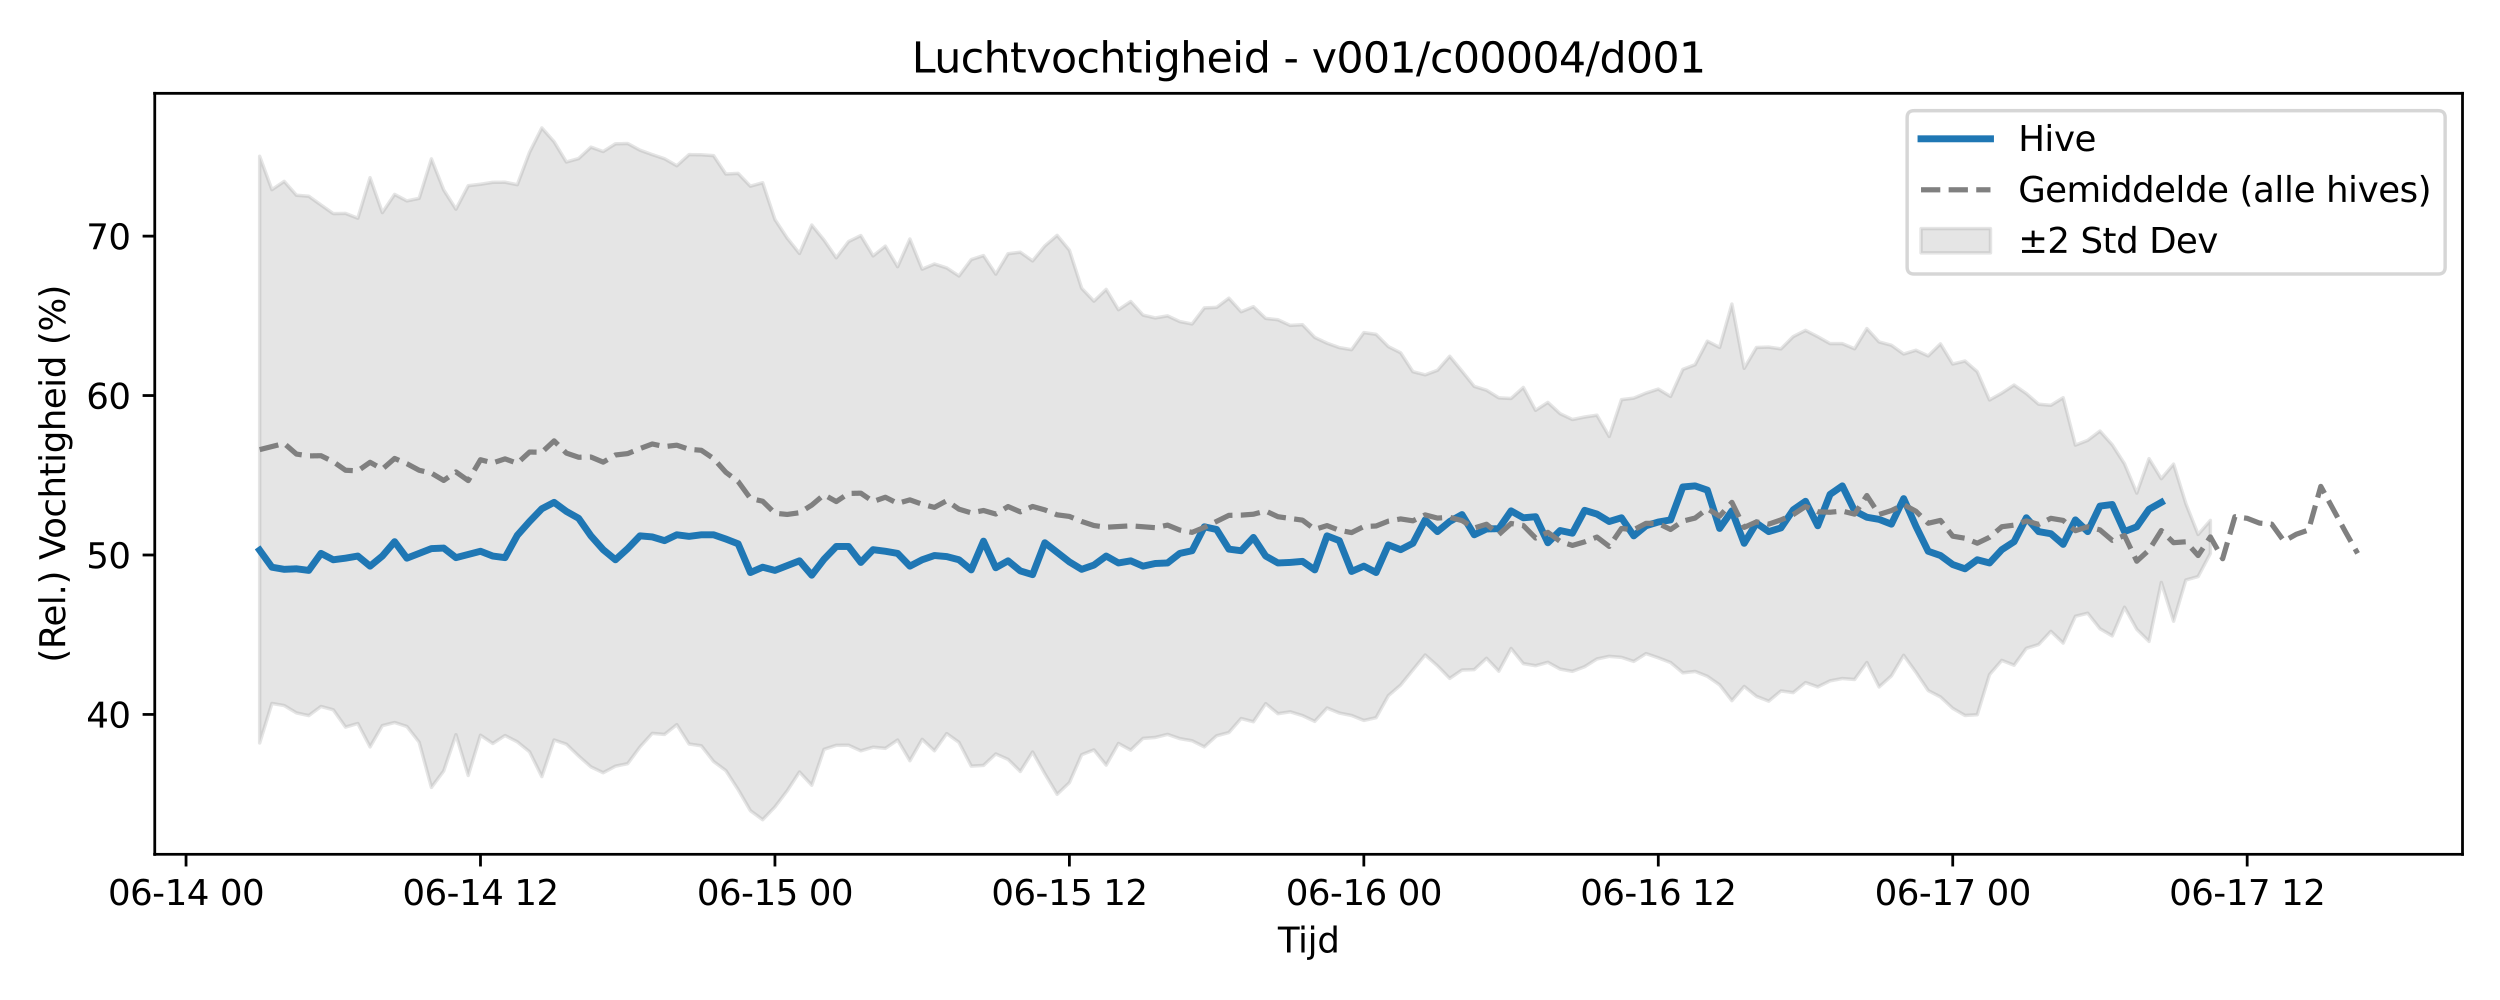 <?xml version="1.0" encoding="utf-8" standalone="no"?>
<!DOCTYPE svg PUBLIC "-//W3C//DTD SVG 1.1//EN"
  "http://www.w3.org/Graphics/SVG/1.1/DTD/svg11.dtd">
<svg xmlns:xlink="http://www.w3.org/1999/xlink" width="720pt" height="288pt" viewBox="0 0 720 288" xmlns="http://www.w3.org/2000/svg" version="1.1">
 <defs>
  <style type="text/css">*{stroke-linejoin: round; stroke-linecap: butt}</style>
 </defs>
 <g id="figure_1">
  <g id="patch_1">
   <path d="M 0 288 
L 720 288 
L 720 0 
L 0 0 
z
" style="fill: #ffffff"/>
  </g>
  <g id="axes_1">
   <g id="patch_2">
    <path d="M 44.57 246.04 
L 709.2 246.04 
L 709.2 26.88 
L 44.57 26.88 
z
" style="fill: #ffffff"/>
   </g>
   <g id="FillBetweenPolyCollection_1">
    <defs>
     <path id="m42a4f29f2e" d="M 74.78 -242.995 
L 74.78 -74.022 
L 78.314 -85.401 
L 81.847 -84.804 
L 85.381 -82.679 
L 88.914 -81.908 
L 92.447 -84.537 
L 95.981 -83.572 
L 99.514 -78.594 
L 103.048 -79.629 
L 106.581 -72.889 
L 110.114 -79.019 
L 113.648 -79.915 
L 117.181 -78.776 
L 120.714 -74.253 
L 124.248 -61.227 
L 127.781 -65.952 
L 131.315 -76.409 
L 134.848 -64.667 
L 138.381 -76.257 
L 141.915 -73.87 
L 145.448 -76.169 
L 148.982 -74.351 
L 152.515 -71.47 
L 156.048 -64.328 
L 159.582 -74.878 
L 163.115 -73.671 
L 166.649 -70.268 
L 170.182 -67.14 
L 173.715 -65.45 
L 177.249 -67.337 
L 180.782 -68.065 
L 184.315 -72.865 
L 187.849 -76.789 
L 191.382 -76.482 
L 194.916 -79.301 
L 198.449 -73.728 
L 201.982 -73.207 
L 205.516 -68.687 
L 209.049 -66.065 
L 212.583 -60.595 
L 216.116 -54.525 
L 219.649 -51.922 
L 223.183 -55.603 
L 226.716 -60.257 
L 230.249 -65.669 
L 233.783 -61.858 
L 237.316 -72.183 
L 240.85 -73.344 
L 244.383 -73.368 
L 247.916 -71.764 
L 251.45 -72.809 
L 254.983 -72.472 
L 258.517 -74.876 
L 262.05 -68.906 
L 265.583 -75.077 
L 269.117 -71.773 
L 272.65 -76.731 
L 276.183 -74.2 
L 279.717 -67.36 
L 283.25 -67.556 
L 286.784 -70.865 
L 290.317 -69.296 
L 293.85 -65.805 
L 297.384 -71.421 
L 300.917 -65.129 
L 304.451 -59.238 
L 307.984 -62.59 
L 311.517 -70.646 
L 315.051 -72.034 
L 318.584 -67.643 
L 322.118 -73.881 
L 325.651 -71.953 
L 329.184 -75.339 
L 332.718 -75.614 
L 336.251 -76.501 
L 339.784 -75.276 
L 343.318 -74.658 
L 346.851 -72.899 
L 350.385 -76.091 
L 353.918 -77.029 
L 357.451 -81.069 
L 360.985 -80.133 
L 364.518 -85.352 
L 368.052 -82.454 
L 371.585 -82.993 
L 375.118 -81.908 
L 378.652 -80.244 
L 382.185 -84.087 
L 385.718 -82.648 
L 389.252 -81.939 
L 392.785 -80.511 
L 396.319 -81.315 
L 399.852 -87.656 
L 403.385 -90.703 
L 406.919 -95.056 
L 410.452 -99.367 
L 413.986 -96.228 
L 417.519 -92.619 
L 421.052 -95.029 
L 424.586 -95.152 
L 428.119 -98.419 
L 431.652 -94.688 
L 435.186 -101.241 
L 438.719 -96.877 
L 442.253 -96.274 
L 445.786 -97.249 
L 449.319 -95.295 
L 452.853 -94.654 
L 456.386 -95.991 
L 459.92 -98.22 
L 463.453 -98.966 
L 466.986 -98.683 
L 470.52 -97.513 
L 474.053 -99.768 
L 477.587 -98.548 
L 481.12 -97.194 
L 484.653 -94.222 
L 488.187 -94.627 
L 491.72 -93.215 
L 495.253 -90.753 
L 498.787 -86.201 
L 502.32 -90.302 
L 505.854 -87.449 
L 509.387 -86.066 
L 512.92 -89.006 
L 516.454 -88.524 
L 519.987 -91.419 
L 523.521 -90.174 
L 527.054 -91.91 
L 530.587 -92.585 
L 534.121 -92.305 
L 537.654 -97.19 
L 541.187 -90.158 
L 544.721 -93.335 
L 548.254 -99.274 
L 551.788 -94.384 
L 555.321 -89.111 
L 558.854 -87.28 
L 562.388 -84.002 
L 565.921 -81.942 
L 569.455 -82.16 
L 572.988 -93.723 
L 576.521 -97.808 
L 580.055 -96.416 
L 583.588 -101.282 
L 587.121 -102.365 
L 590.655 -106.172 
L 594.188 -102.787 
L 597.722 -110.515 
L 601.255 -111.387 
L 604.788 -106.922 
L 608.322 -104.859 
L 611.855 -113.122 
L 615.389 -106.754 
L 618.922 -103.276 
L 622.455 -120.274 
L 625.989 -109.079 
L 629.522 -120.955 
L 633.056 -121.95 
L 636.589 -128.606 
L 636.589 -138.13 
L 636.589 -138.13 
L 633.056 -134.072 
L 629.522 -142.975 
L 625.989 -154.341 
L 622.455 -150.136 
L 618.922 -155.909 
L 615.389 -145.992 
L 611.855 -154.423 
L 608.322 -159.913 
L 604.788 -163.859 
L 601.255 -161.188 
L 597.722 -159.807 
L 594.188 -173.461 
L 590.655 -171.279 
L 587.121 -171.587 
L 583.588 -174.66 
L 580.055 -177.106 
L 576.521 -174.789 
L 572.988 -172.809 
L 569.455 -180.953 
L 565.921 -184.029 
L 562.388 -183.168 
L 558.854 -188.968 
L 555.321 -185.497 
L 551.788 -187.134 
L 548.254 -186.049 
L 544.721 -188.576 
L 541.187 -189.523 
L 537.654 -193.381 
L 534.121 -187.551 
L 530.587 -189.042 
L 527.054 -189.039 
L 523.521 -191.037 
L 519.987 -192.854 
L 516.454 -191.07 
L 512.92 -187.527 
L 509.387 -188.039 
L 505.854 -187.924 
L 502.32 -181.923 
L 498.787 -200.434 
L 495.253 -187.944 
L 491.72 -189.745 
L 488.187 -182.976 
L 484.653 -181.611 
L 481.12 -173.828 
L 477.587 -175.95 
L 474.053 -174.797 
L 470.52 -173.334 
L 466.986 -172.907 
L 463.453 -162.303 
L 459.92 -168.429 
L 456.386 -167.903 
L 452.853 -167.184 
L 449.319 -168.861 
L 445.786 -172.111 
L 442.253 -169.828 
L 438.719 -176.419 
L 435.186 -173.235 
L 431.652 -173.426 
L 428.119 -175.62 
L 424.586 -176.722 
L 421.052 -181.11 
L 417.519 -185.4 
L 413.986 -181.354 
L 410.452 -180.051 
L 406.919 -180.952 
L 403.385 -186.398 
L 399.852 -188.177 
L 396.319 -191.719 
L 392.785 -192.216 
L 389.252 -187.29 
L 385.718 -187.893 
L 382.185 -189.165 
L 378.652 -190.822 
L 375.118 -194.493 
L 371.585 -194.283 
L 368.052 -195.915 
L 364.518 -196.297 
L 360.985 -199.679 
L 357.451 -198.218 
L 353.918 -202.127 
L 350.385 -199.479 
L 346.851 -199.325 
L 343.318 -194.702 
L 339.784 -195.396 
L 336.251 -197.035 
L 332.718 -196.435 
L 329.184 -197.257 
L 325.651 -201.168 
L 322.118 -198.803 
L 318.584 -204.67 
L 315.051 -201.262 
L 311.517 -204.99 
L 307.984 -215.953 
L 304.451 -220.224 
L 300.917 -217.176 
L 297.384 -212.852 
L 293.85 -215.363 
L 290.317 -214.933 
L 286.784 -209.056 
L 283.25 -214.399 
L 279.717 -213.239 
L 276.183 -208.52 
L 272.65 -210.843 
L 269.117 -211.975 
L 265.583 -210.486 
L 262.05 -219.171 
L 258.517 -211.19 
L 254.983 -217.114 
L 251.45 -214.306 
L 247.916 -220.162 
L 244.383 -218.427 
L 240.85 -213.75 
L 237.316 -218.868 
L 233.783 -223.195 
L 230.249 -214.996 
L 226.716 -219.423 
L 223.183 -224.778 
L 219.649 -235.368 
L 216.116 -234.383 
L 212.583 -238.066 
L 209.049 -237.887 
L 205.516 -243.18 
L 201.982 -243.427 
L 198.449 -243.475 
L 194.916 -240.264 
L 191.382 -242.295 
L 187.849 -243.475 
L 184.315 -244.753 
L 180.782 -246.667 
L 177.249 -246.586 
L 173.715 -244.362 
L 170.182 -245.624 
L 166.649 -242.344 
L 163.115 -241.345 
L 159.582 -247.18 
L 156.048 -251.158 
L 152.515 -244.159 
L 148.982 -234.805 
L 145.448 -235.524 
L 141.915 -235.494 
L 138.381 -234.933 
L 134.848 -234.518 
L 131.315 -227.762 
L 127.781 -233.31 
L 124.248 -242.244 
L 120.714 -230.88 
L 117.181 -230.14 
L 113.648 -232.018 
L 110.114 -226.77 
L 106.581 -236.832 
L 103.048 -225.155 
L 99.514 -226.539 
L 95.981 -226.481 
L 92.447 -228.97 
L 88.914 -231.491 
L 85.381 -231.769 
L 81.847 -235.766 
L 78.314 -233.376 
L 74.78 -242.995 
z
" style="stroke: #808080; stroke-opacity: 0.2"/>
    </defs>
    <g clip-path="url(#p2ba22b770c)">
     <use xlink:href="#m42a4f29f2e" x="0" y="288" style="fill: #808080; fill-opacity: 0.2; stroke: #808080; stroke-opacity: 0.2"/>
    </g>
   </g>
   <g id="matplotlib.axis_1">
    <g id="xtick_1">
     <g id="line2d_1">
      <defs>
       <path id="m62b8df3b91" d="M 0 0 
L 0 3.5 
" style="stroke: #000000; stroke-width: 0.8"/>
      </defs>
      <g>
       <use xlink:href="#m62b8df3b91" x="53.58" y="246.04" style="stroke: #000000; stroke-width: 0.8"/>
      </g>
     </g>
     <g id="text_1">
      <!-- 06-14 00 -->
      <g transform="translate(31.1 260.638) scale(0.1 -0.1)">
       <defs>
        <path id="DejaVuSans-30" d="M 2034 4250 
Q 1547 4250 1301 3770 
Q 1056 3291 1056 2328 
Q 1056 1369 1301 889 
Q 1547 409 2034 409 
Q 2525 409 2770 889 
Q 3016 1369 3016 2328 
Q 3016 3291 2770 3770 
Q 2525 4250 2034 4250 
z
M 2034 4750 
Q 2819 4750 3233 4129 
Q 3647 3509 3647 2328 
Q 3647 1150 3233 529 
Q 2819 -91 2034 -91 
Q 1250 -91 836 529 
Q 422 1150 422 2328 
Q 422 3509 836 4129 
Q 1250 4750 2034 4750 
z
" transform="scale(0.016)"/>
        <path id="DejaVuSans-36" d="M 2113 2584 
Q 1688 2584 1439 2293 
Q 1191 2003 1191 1497 
Q 1191 994 1439 701 
Q 1688 409 2113 409 
Q 2538 409 2786 701 
Q 3034 994 3034 1497 
Q 3034 2003 2786 2293 
Q 2538 2584 2113 2584 
z
M 3366 4563 
L 3366 3988 
Q 3128 4100 2886 4159 
Q 2644 4219 2406 4219 
Q 1781 4219 1451 3797 
Q 1122 3375 1075 2522 
Q 1259 2794 1537 2939 
Q 1816 3084 2150 3084 
Q 2853 3084 3261 2657 
Q 3669 2231 3669 1497 
Q 3669 778 3244 343 
Q 2819 -91 2113 -91 
Q 1303 -91 875 529 
Q 447 1150 447 2328 
Q 447 3434 972 4092 
Q 1497 4750 2381 4750 
Q 2619 4750 2861 4703 
Q 3103 4656 3366 4563 
z
" transform="scale(0.016)"/>
        <path id="DejaVuSans-2d" d="M 313 2009 
L 1997 2009 
L 1997 1497 
L 313 1497 
L 313 2009 
z
" transform="scale(0.016)"/>
        <path id="DejaVuSans-31" d="M 794 531 
L 1825 531 
L 1825 4091 
L 703 3866 
L 703 4441 
L 1819 4666 
L 2450 4666 
L 2450 531 
L 3481 531 
L 3481 0 
L 794 0 
L 794 531 
z
" transform="scale(0.016)"/>
        <path id="DejaVuSans-34" d="M 2419 4116 
L 825 1625 
L 2419 1625 
L 2419 4116 
z
M 2253 4666 
L 3047 4666 
L 3047 1625 
L 3713 1625 
L 3713 1100 
L 3047 1100 
L 3047 0 
L 2419 0 
L 2419 1100 
L 313 1100 
L 313 1709 
L 2253 4666 
z
" transform="scale(0.016)"/>
        <path id="DejaVuSans-20" transform="scale(0.016)"/>
       </defs>
       <use xlink:href="#DejaVuSans-30"/>
       <use xlink:href="#DejaVuSans-36" transform="translate(63.623 0)"/>
       <use xlink:href="#DejaVuSans-2d" transform="translate(127.246 0)"/>
       <use xlink:href="#DejaVuSans-31" transform="translate(163.33 0)"/>
       <use xlink:href="#DejaVuSans-34" transform="translate(226.953 0)"/>
       <use xlink:href="#DejaVuSans-20" transform="translate(290.576 0)"/>
       <use xlink:href="#DejaVuSans-30" transform="translate(322.363 0)"/>
       <use xlink:href="#DejaVuSans-30" transform="translate(385.986 0)"/>
      </g>
     </g>
    </g>
    <g id="xtick_2">
     <g id="line2d_2">
      <g>
       <use xlink:href="#m62b8df3b91" x="138.381" y="246.04" style="stroke: #000000; stroke-width: 0.8"/>
      </g>
     </g>
     <g id="text_2">
      <!-- 06-14 12 -->
      <g transform="translate(115.901 260.638) scale(0.1 -0.1)">
       <defs>
        <path id="DejaVuSans-32" d="M 1228 531 
L 3431 531 
L 3431 0 
L 469 0 
L 469 531 
Q 828 903 1448 1529 
Q 2069 2156 2228 2338 
Q 2531 2678 2651 2914 
Q 2772 3150 2772 3378 
Q 2772 3750 2511 3984 
Q 2250 4219 1831 4219 
Q 1534 4219 1204 4116 
Q 875 4013 500 3803 
L 500 4441 
Q 881 4594 1212 4672 
Q 1544 4750 1819 4750 
Q 2544 4750 2975 4387 
Q 3406 4025 3406 3419 
Q 3406 3131 3298 2873 
Q 3191 2616 2906 2266 
Q 2828 2175 2409 1742 
Q 1991 1309 1228 531 
z
" transform="scale(0.016)"/>
       </defs>
       <use xlink:href="#DejaVuSans-30"/>
       <use xlink:href="#DejaVuSans-36" transform="translate(63.623 0)"/>
       <use xlink:href="#DejaVuSans-2d" transform="translate(127.246 0)"/>
       <use xlink:href="#DejaVuSans-31" transform="translate(163.33 0)"/>
       <use xlink:href="#DejaVuSans-34" transform="translate(226.953 0)"/>
       <use xlink:href="#DejaVuSans-20" transform="translate(290.576 0)"/>
       <use xlink:href="#DejaVuSans-31" transform="translate(322.363 0)"/>
       <use xlink:href="#DejaVuSans-32" transform="translate(385.986 0)"/>
      </g>
     </g>
    </g>
    <g id="xtick_3">
     <g id="line2d_3">
      <g>
       <use xlink:href="#m62b8df3b91" x="223.183" y="246.04" style="stroke: #000000; stroke-width: 0.8"/>
      </g>
     </g>
     <g id="text_3">
      <!-- 06-15 00 -->
      <g transform="translate(200.702 260.638) scale(0.1 -0.1)">
       <defs>
        <path id="DejaVuSans-35" d="M 691 4666 
L 3169 4666 
L 3169 4134 
L 1269 4134 
L 1269 2991 
Q 1406 3038 1543 3061 
Q 1681 3084 1819 3084 
Q 2600 3084 3056 2656 
Q 3513 2228 3513 1497 
Q 3513 744 3044 326 
Q 2575 -91 1722 -91 
Q 1428 -91 1123 -41 
Q 819 9 494 109 
L 494 744 
Q 775 591 1075 516 
Q 1375 441 1709 441 
Q 2250 441 2565 725 
Q 2881 1009 2881 1497 
Q 2881 1984 2565 2268 
Q 2250 2553 1709 2553 
Q 1456 2553 1204 2497 
Q 953 2441 691 2322 
L 691 4666 
z
" transform="scale(0.016)"/>
       </defs>
       <use xlink:href="#DejaVuSans-30"/>
       <use xlink:href="#DejaVuSans-36" transform="translate(63.623 0)"/>
       <use xlink:href="#DejaVuSans-2d" transform="translate(127.246 0)"/>
       <use xlink:href="#DejaVuSans-31" transform="translate(163.33 0)"/>
       <use xlink:href="#DejaVuSans-35" transform="translate(226.953 0)"/>
       <use xlink:href="#DejaVuSans-20" transform="translate(290.576 0)"/>
       <use xlink:href="#DejaVuSans-30" transform="translate(322.363 0)"/>
       <use xlink:href="#DejaVuSans-30" transform="translate(385.986 0)"/>
      </g>
     </g>
    </g>
    <g id="xtick_4">
     <g id="line2d_4">
      <g>
       <use xlink:href="#m62b8df3b91" x="307.984" y="246.04" style="stroke: #000000; stroke-width: 0.8"/>
      </g>
     </g>
     <g id="text_4">
      <!-- 06-15 12 -->
      <g transform="translate(285.503 260.638) scale(0.1 -0.1)">
       <use xlink:href="#DejaVuSans-30"/>
       <use xlink:href="#DejaVuSans-36" transform="translate(63.623 0)"/>
       <use xlink:href="#DejaVuSans-2d" transform="translate(127.246 0)"/>
       <use xlink:href="#DejaVuSans-31" transform="translate(163.33 0)"/>
       <use xlink:href="#DejaVuSans-35" transform="translate(226.953 0)"/>
       <use xlink:href="#DejaVuSans-20" transform="translate(290.576 0)"/>
       <use xlink:href="#DejaVuSans-31" transform="translate(322.363 0)"/>
       <use xlink:href="#DejaVuSans-32" transform="translate(385.986 0)"/>
      </g>
     </g>
    </g>
    <g id="xtick_5">
     <g id="line2d_5">
      <g>
       <use xlink:href="#m62b8df3b91" x="392.785" y="246.04" style="stroke: #000000; stroke-width: 0.8"/>
      </g>
     </g>
     <g id="text_5">
      <!-- 06-16 00 -->
      <g transform="translate(370.305 260.638) scale(0.1 -0.1)">
       <use xlink:href="#DejaVuSans-30"/>
       <use xlink:href="#DejaVuSans-36" transform="translate(63.623 0)"/>
       <use xlink:href="#DejaVuSans-2d" transform="translate(127.246 0)"/>
       <use xlink:href="#DejaVuSans-31" transform="translate(163.33 0)"/>
       <use xlink:href="#DejaVuSans-36" transform="translate(226.953 0)"/>
       <use xlink:href="#DejaVuSans-20" transform="translate(290.576 0)"/>
       <use xlink:href="#DejaVuSans-30" transform="translate(322.363 0)"/>
       <use xlink:href="#DejaVuSans-30" transform="translate(385.986 0)"/>
      </g>
     </g>
    </g>
    <g id="xtick_6">
     <g id="line2d_6">
      <g>
       <use xlink:href="#m62b8df3b91" x="477.587" y="246.04" style="stroke: #000000; stroke-width: 0.8"/>
      </g>
     </g>
     <g id="text_6">
      <!-- 06-16 12 -->
      <g transform="translate(455.106 260.638) scale(0.1 -0.1)">
       <use xlink:href="#DejaVuSans-30"/>
       <use xlink:href="#DejaVuSans-36" transform="translate(63.623 0)"/>
       <use xlink:href="#DejaVuSans-2d" transform="translate(127.246 0)"/>
       <use xlink:href="#DejaVuSans-31" transform="translate(163.33 0)"/>
       <use xlink:href="#DejaVuSans-36" transform="translate(226.953 0)"/>
       <use xlink:href="#DejaVuSans-20" transform="translate(290.576 0)"/>
       <use xlink:href="#DejaVuSans-31" transform="translate(322.363 0)"/>
       <use xlink:href="#DejaVuSans-32" transform="translate(385.986 0)"/>
      </g>
     </g>
    </g>
    <g id="xtick_7">
     <g id="line2d_7">
      <g>
       <use xlink:href="#m62b8df3b91" x="562.388" y="246.04" style="stroke: #000000; stroke-width: 0.8"/>
      </g>
     </g>
     <g id="text_7">
      <!-- 06-17 00 -->
      <g transform="translate(539.907 260.638) scale(0.1 -0.1)">
       <defs>
        <path id="DejaVuSans-37" d="M 525 4666 
L 3525 4666 
L 3525 4397 
L 1831 0 
L 1172 0 
L 2766 4134 
L 525 4134 
L 525 4666 
z
" transform="scale(0.016)"/>
       </defs>
       <use xlink:href="#DejaVuSans-30"/>
       <use xlink:href="#DejaVuSans-36" transform="translate(63.623 0)"/>
       <use xlink:href="#DejaVuSans-2d" transform="translate(127.246 0)"/>
       <use xlink:href="#DejaVuSans-31" transform="translate(163.33 0)"/>
       <use xlink:href="#DejaVuSans-37" transform="translate(226.953 0)"/>
       <use xlink:href="#DejaVuSans-20" transform="translate(290.576 0)"/>
       <use xlink:href="#DejaVuSans-30" transform="translate(322.363 0)"/>
       <use xlink:href="#DejaVuSans-30" transform="translate(385.986 0)"/>
      </g>
     </g>
    </g>
    <g id="xtick_8">
     <g id="line2d_8">
      <g>
       <use xlink:href="#m62b8df3b91" x="647.189" y="246.04" style="stroke: #000000; stroke-width: 0.8"/>
      </g>
     </g>
     <g id="text_8">
      <!-- 06-17 12 -->
      <g transform="translate(624.709 260.638) scale(0.1 -0.1)">
       <use xlink:href="#DejaVuSans-30"/>
       <use xlink:href="#DejaVuSans-36" transform="translate(63.623 0)"/>
       <use xlink:href="#DejaVuSans-2d" transform="translate(127.246 0)"/>
       <use xlink:href="#DejaVuSans-31" transform="translate(163.33 0)"/>
       <use xlink:href="#DejaVuSans-37" transform="translate(226.953 0)"/>
       <use xlink:href="#DejaVuSans-20" transform="translate(290.576 0)"/>
       <use xlink:href="#DejaVuSans-31" transform="translate(322.363 0)"/>
       <use xlink:href="#DejaVuSans-32" transform="translate(385.986 0)"/>
      </g>
     </g>
    </g>
    <g id="text_9">
     <!-- Tijd -->
     <g transform="translate(368.035 274.317) scale(0.1 -0.1)">
      <defs>
       <path id="DejaVuSans-54" d="M -19 4666 
L 3928 4666 
L 3928 4134 
L 2272 4134 
L 2272 0 
L 1638 0 
L 1638 4134 
L -19 4134 
L -19 4666 
z
" transform="scale(0.016)"/>
       <path id="DejaVuSans-69" d="M 603 3500 
L 1178 3500 
L 1178 0 
L 603 0 
L 603 3500 
z
M 603 4863 
L 1178 4863 
L 1178 4134 
L 603 4134 
L 603 4863 
z
" transform="scale(0.016)"/>
       <path id="DejaVuSans-6a" d="M 603 3500 
L 1178 3500 
L 1178 -63 
Q 1178 -731 923 -1031 
Q 669 -1331 103 -1331 
L -116 -1331 
L -116 -844 
L 38 -844 
Q 366 -844 484 -692 
Q 603 -541 603 -63 
L 603 3500 
z
M 603 4863 
L 1178 4863 
L 1178 4134 
L 603 4134 
L 603 4863 
z
" transform="scale(0.016)"/>
       <path id="DejaVuSans-64" d="M 2906 2969 
L 2906 4863 
L 3481 4863 
L 3481 0 
L 2906 0 
L 2906 525 
Q 2725 213 2448 61 
Q 2172 -91 1784 -91 
Q 1150 -91 751 415 
Q 353 922 353 1747 
Q 353 2572 751 3078 
Q 1150 3584 1784 3584 
Q 2172 3584 2448 3432 
Q 2725 3281 2906 2969 
z
M 947 1747 
Q 947 1113 1208 752 
Q 1469 391 1925 391 
Q 2381 391 2643 752 
Q 2906 1113 2906 1747 
Q 2906 2381 2643 2742 
Q 2381 3103 1925 3103 
Q 1469 3103 1208 2742 
Q 947 2381 947 1747 
z
" transform="scale(0.016)"/>
      </defs>
      <use xlink:href="#DejaVuSans-54"/>
      <use xlink:href="#DejaVuSans-69" transform="translate(57.959 0)"/>
      <use xlink:href="#DejaVuSans-6a" transform="translate(85.742 0)"/>
      <use xlink:href="#DejaVuSans-64" transform="translate(113.525 0)"/>
     </g>
    </g>
   </g>
   <g id="matplotlib.axis_2">
    <g id="ytick_1">
     <g id="line2d_9">
      <defs>
       <path id="mabdf7ab4c2" d="M 0 0 
L -3.5 0 
" style="stroke: #000000; stroke-width: 0.8"/>
      </defs>
      <g>
       <use xlink:href="#mabdf7ab4c2" x="44.57" y="205.755" style="stroke: #000000; stroke-width: 0.8"/>
      </g>
     </g>
     <g id="text_10">
      <!-- 40 -->
      <g transform="translate(24.845 209.554) scale(0.1 -0.1)">
       <use xlink:href="#DejaVuSans-34"/>
       <use xlink:href="#DejaVuSans-30" transform="translate(63.623 0)"/>
      </g>
     </g>
    </g>
    <g id="ytick_2">
     <g id="line2d_10">
      <g>
       <use xlink:href="#mabdf7ab4c2" x="44.57" y="159.836" style="stroke: #000000; stroke-width: 0.8"/>
      </g>
     </g>
     <g id="text_11">
      <!-- 50 -->
      <g transform="translate(24.845 163.635) scale(0.1 -0.1)">
       <use xlink:href="#DejaVuSans-35"/>
       <use xlink:href="#DejaVuSans-30" transform="translate(63.623 0)"/>
      </g>
     </g>
    </g>
    <g id="ytick_3">
     <g id="line2d_11">
      <g>
       <use xlink:href="#mabdf7ab4c2" x="44.57" y="113.917" style="stroke: #000000; stroke-width: 0.8"/>
      </g>
     </g>
     <g id="text_12">
      <!-- 60 -->
      <g transform="translate(24.845 117.717) scale(0.1 -0.1)">
       <use xlink:href="#DejaVuSans-36"/>
       <use xlink:href="#DejaVuSans-30" transform="translate(63.623 0)"/>
      </g>
     </g>
    </g>
    <g id="ytick_4">
     <g id="line2d_12">
      <g>
       <use xlink:href="#mabdf7ab4c2" x="44.57" y="67.999" style="stroke: #000000; stroke-width: 0.8"/>
      </g>
     </g>
     <g id="text_13">
      <!-- 70 -->
      <g transform="translate(24.845 71.798) scale(0.1 -0.1)">
       <use xlink:href="#DejaVuSans-37"/>
       <use xlink:href="#DejaVuSans-30" transform="translate(63.623 0)"/>
      </g>
     </g>
    </g>
    <g id="text_14">
     <!-- (Rel.) Vochtigheid (%) -->
     <g transform="translate(18.765 190.838) rotate(-90) scale(0.1 -0.1)">
      <defs>
       <path id="DejaVuSans-28" d="M 1984 4856 
Q 1566 4138 1362 3434 
Q 1159 2731 1159 2009 
Q 1159 1288 1364 580 
Q 1569 -128 1984 -844 
L 1484 -844 
Q 1016 -109 783 600 
Q 550 1309 550 2009 
Q 550 2706 781 3412 
Q 1013 4119 1484 4856 
L 1984 4856 
z
" transform="scale(0.016)"/>
       <path id="DejaVuSans-52" d="M 2841 2188 
Q 3044 2119 3236 1894 
Q 3428 1669 3622 1275 
L 4263 0 
L 3584 0 
L 2988 1197 
Q 2756 1666 2539 1819 
Q 2322 1972 1947 1972 
L 1259 1972 
L 1259 0 
L 628 0 
L 628 4666 
L 2053 4666 
Q 2853 4666 3247 4331 
Q 3641 3997 3641 3322 
Q 3641 2881 3436 2590 
Q 3231 2300 2841 2188 
z
M 1259 4147 
L 1259 2491 
L 2053 2491 
Q 2509 2491 2742 2702 
Q 2975 2913 2975 3322 
Q 2975 3731 2742 3939 
Q 2509 4147 2053 4147 
L 1259 4147 
z
" transform="scale(0.016)"/>
       <path id="DejaVuSans-65" d="M 3597 1894 
L 3597 1613 
L 953 1613 
Q 991 1019 1311 708 
Q 1631 397 2203 397 
Q 2534 397 2845 478 
Q 3156 559 3463 722 
L 3463 178 
Q 3153 47 2828 -22 
Q 2503 -91 2169 -91 
Q 1331 -91 842 396 
Q 353 884 353 1716 
Q 353 2575 817 3079 
Q 1281 3584 2069 3584 
Q 2775 3584 3186 3129 
Q 3597 2675 3597 1894 
z
M 3022 2063 
Q 3016 2534 2758 2815 
Q 2500 3097 2075 3097 
Q 1594 3097 1305 2825 
Q 1016 2553 972 2059 
L 3022 2063 
z
" transform="scale(0.016)"/>
       <path id="DejaVuSans-6c" d="M 603 4863 
L 1178 4863 
L 1178 0 
L 603 0 
L 603 4863 
z
" transform="scale(0.016)"/>
       <path id="DejaVuSans-2e" d="M 684 794 
L 1344 794 
L 1344 0 
L 684 0 
L 684 794 
z
" transform="scale(0.016)"/>
       <path id="DejaVuSans-29" d="M 513 4856 
L 1013 4856 
Q 1481 4119 1714 3412 
Q 1947 2706 1947 2009 
Q 1947 1309 1714 600 
Q 1481 -109 1013 -844 
L 513 -844 
Q 928 -128 1133 580 
Q 1338 1288 1338 2009 
Q 1338 2731 1133 3434 
Q 928 4138 513 4856 
z
" transform="scale(0.016)"/>
       <path id="DejaVuSans-56" d="M 1831 0 
L 50 4666 
L 709 4666 
L 2188 738 
L 3669 4666 
L 4325 4666 
L 2547 0 
L 1831 0 
z
" transform="scale(0.016)"/>
       <path id="DejaVuSans-6f" d="M 1959 3097 
Q 1497 3097 1228 2736 
Q 959 2375 959 1747 
Q 959 1119 1226 758 
Q 1494 397 1959 397 
Q 2419 397 2687 759 
Q 2956 1122 2956 1747 
Q 2956 2369 2687 2733 
Q 2419 3097 1959 3097 
z
M 1959 3584 
Q 2709 3584 3137 3096 
Q 3566 2609 3566 1747 
Q 3566 888 3137 398 
Q 2709 -91 1959 -91 
Q 1206 -91 779 398 
Q 353 888 353 1747 
Q 353 2609 779 3096 
Q 1206 3584 1959 3584 
z
" transform="scale(0.016)"/>
       <path id="DejaVuSans-63" d="M 3122 3366 
L 3122 2828 
Q 2878 2963 2633 3030 
Q 2388 3097 2138 3097 
Q 1578 3097 1268 2742 
Q 959 2388 959 1747 
Q 959 1106 1268 751 
Q 1578 397 2138 397 
Q 2388 397 2633 464 
Q 2878 531 3122 666 
L 3122 134 
Q 2881 22 2623 -34 
Q 2366 -91 2075 -91 
Q 1284 -91 818 406 
Q 353 903 353 1747 
Q 353 2603 823 3093 
Q 1294 3584 2113 3584 
Q 2378 3584 2631 3529 
Q 2884 3475 3122 3366 
z
" transform="scale(0.016)"/>
       <path id="DejaVuSans-68" d="M 3513 2113 
L 3513 0 
L 2938 0 
L 2938 2094 
Q 2938 2591 2744 2837 
Q 2550 3084 2163 3084 
Q 1697 3084 1428 2787 
Q 1159 2491 1159 1978 
L 1159 0 
L 581 0 
L 581 4863 
L 1159 4863 
L 1159 2956 
Q 1366 3272 1645 3428 
Q 1925 3584 2291 3584 
Q 2894 3584 3203 3211 
Q 3513 2838 3513 2113 
z
" transform="scale(0.016)"/>
       <path id="DejaVuSans-74" d="M 1172 4494 
L 1172 3500 
L 2356 3500 
L 2356 3053 
L 1172 3053 
L 1172 1153 
Q 1172 725 1289 603 
Q 1406 481 1766 481 
L 2356 481 
L 2356 0 
L 1766 0 
Q 1100 0 847 248 
Q 594 497 594 1153 
L 594 3053 
L 172 3053 
L 172 3500 
L 594 3500 
L 594 4494 
L 1172 4494 
z
" transform="scale(0.016)"/>
       <path id="DejaVuSans-67" d="M 2906 1791 
Q 2906 2416 2648 2759 
Q 2391 3103 1925 3103 
Q 1463 3103 1205 2759 
Q 947 2416 947 1791 
Q 947 1169 1205 825 
Q 1463 481 1925 481 
Q 2391 481 2648 825 
Q 2906 1169 2906 1791 
z
M 3481 434 
Q 3481 -459 3084 -895 
Q 2688 -1331 1869 -1331 
Q 1566 -1331 1297 -1286 
Q 1028 -1241 775 -1147 
L 775 -588 
Q 1028 -725 1275 -790 
Q 1522 -856 1778 -856 
Q 2344 -856 2625 -561 
Q 2906 -266 2906 331 
L 2906 616 
Q 2728 306 2450 153 
Q 2172 0 1784 0 
Q 1141 0 747 490 
Q 353 981 353 1791 
Q 353 2603 747 3093 
Q 1141 3584 1784 3584 
Q 2172 3584 2450 3431 
Q 2728 3278 2906 2969 
L 2906 3500 
L 3481 3500 
L 3481 434 
z
" transform="scale(0.016)"/>
       <path id="DejaVuSans-25" d="M 4653 2053 
Q 4381 2053 4226 1822 
Q 4072 1591 4072 1178 
Q 4072 772 4226 539 
Q 4381 306 4653 306 
Q 4919 306 5073 539 
Q 5228 772 5228 1178 
Q 5228 1588 5073 1820 
Q 4919 2053 4653 2053 
z
M 4653 2450 
Q 5147 2450 5437 2106 
Q 5728 1763 5728 1178 
Q 5728 594 5436 251 
Q 5144 -91 4653 -91 
Q 4153 -91 3862 251 
Q 3572 594 3572 1178 
Q 3572 1766 3864 2108 
Q 4156 2450 4653 2450 
z
M 1428 4353 
Q 1159 4353 1004 4120 
Q 850 3888 850 3481 
Q 850 3069 1003 2837 
Q 1156 2606 1428 2606 
Q 1700 2606 1854 2837 
Q 2009 3069 2009 3481 
Q 2009 3884 1853 4118 
Q 1697 4353 1428 4353 
z
M 4250 4750 
L 4750 4750 
L 1831 -91 
L 1331 -91 
L 4250 4750 
z
M 1428 4750 
Q 1922 4750 2215 4408 
Q 2509 4066 2509 3481 
Q 2509 2891 2217 2550 
Q 1925 2209 1428 2209 
Q 931 2209 642 2551 
Q 353 2894 353 3481 
Q 353 4063 643 4406 
Q 934 4750 1428 4750 
z
" transform="scale(0.016)"/>
      </defs>
      <use xlink:href="#DejaVuSans-28"/>
      <use xlink:href="#DejaVuSans-52" transform="translate(39.014 0)"/>
      <use xlink:href="#DejaVuSans-65" transform="translate(103.996 0)"/>
      <use xlink:href="#DejaVuSans-6c" transform="translate(165.52 0)"/>
      <use xlink:href="#DejaVuSans-2e" transform="translate(193.303 0)"/>
      <use xlink:href="#DejaVuSans-29" transform="translate(225.09 0)"/>
      <use xlink:href="#DejaVuSans-20" transform="translate(264.104 0)"/>
      <use xlink:href="#DejaVuSans-56" transform="translate(295.891 0)"/>
      <use xlink:href="#DejaVuSans-6f" transform="translate(356.549 0)"/>
      <use xlink:href="#DejaVuSans-63" transform="translate(417.73 0)"/>
      <use xlink:href="#DejaVuSans-68" transform="translate(472.711 0)"/>
      <use xlink:href="#DejaVuSans-74" transform="translate(536.09 0)"/>
      <use xlink:href="#DejaVuSans-69" transform="translate(575.299 0)"/>
      <use xlink:href="#DejaVuSans-67" transform="translate(603.082 0)"/>
      <use xlink:href="#DejaVuSans-68" transform="translate(666.559 0)"/>
      <use xlink:href="#DejaVuSans-65" transform="translate(729.938 0)"/>
      <use xlink:href="#DejaVuSans-69" transform="translate(791.461 0)"/>
      <use xlink:href="#DejaVuSans-64" transform="translate(819.244 0)"/>
      <use xlink:href="#DejaVuSans-20" transform="translate(882.721 0)"/>
      <use xlink:href="#DejaVuSans-28" transform="translate(914.508 0)"/>
      <use xlink:href="#DejaVuSans-25" transform="translate(953.521 0)"/>
      <use xlink:href="#DejaVuSans-29" transform="translate(1048.541 0)"/>
     </g>
    </g>
   </g>
   <g id="line2d_13">
    <path d="M 74.78 158.458 
L 78.314 163.356 
L 81.847 163.969 
L 85.381 163.816 
L 88.914 164.275 
L 92.447 159.377 
L 95.981 161.214 
L 99.514 160.754 
L 103.048 160.142 
L 106.581 163.05 
L 110.114 160.142 
L 113.648 156.009 
L 117.181 160.754 
L 124.248 157.999 
L 127.781 157.846 
L 131.315 160.601 
L 138.381 158.765 
L 141.915 160.142 
L 145.448 160.601 
L 148.982 154.173 
L 152.515 150.193 
L 156.048 146.52 
L 159.582 144.683 
L 163.115 147.285 
L 166.649 149.275 
L 170.182 154.326 
L 173.715 158.305 
L 177.249 161.214 
L 180.782 157.999 
L 184.315 154.326 
L 187.849 154.632 
L 191.382 155.703 
L 194.916 154.02 
L 198.449 154.479 
L 201.982 154.02 
L 205.516 154.02 
L 209.049 155.244 
L 212.583 156.622 
L 216.116 164.887 
L 219.649 163.356 
L 223.183 164.275 
L 230.249 161.52 
L 233.783 165.652 
L 237.316 161.061 
L 240.85 157.387 
L 244.383 157.387 
L 247.916 161.979 
L 251.45 158.305 
L 254.983 158.765 
L 258.517 159.377 
L 262.05 163.05 
L 265.583 161.214 
L 269.117 159.989 
L 272.65 160.295 
L 276.183 161.214 
L 279.717 164.122 
L 283.25 155.856 
L 286.784 163.51 
L 290.317 161.52 
L 293.85 164.428 
L 297.384 165.499 
L 300.917 156.316 
L 307.984 161.826 
L 311.517 163.969 
L 315.051 162.744 
L 318.584 160.142 
L 322.118 162.132 
L 325.651 161.52 
L 329.184 163.05 
L 332.718 162.285 
L 336.251 162.132 
L 339.784 159.377 
L 343.318 158.612 
L 346.851 151.724 
L 350.385 152.489 
L 353.918 158.152 
L 357.451 158.612 
L 360.985 154.785 
L 364.518 160.142 
L 368.052 162.132 
L 371.585 161.979 
L 375.118 161.673 
L 378.652 164.122 
L 382.185 154.326 
L 385.718 155.703 
L 389.252 164.581 
L 392.785 163.05 
L 396.319 164.887 
L 399.852 156.928 
L 403.385 158.305 
L 406.919 156.469 
L 410.452 149.734 
L 413.986 153.101 
L 417.519 150.193 
L 421.052 148.203 
L 424.586 154.02 
L 428.119 152.336 
L 431.652 152.259 
L 435.186 147.132 
L 438.719 149.122 
L 442.253 148.816 
L 445.786 156.316 
L 449.319 152.795 
L 452.853 153.56 
L 456.386 146.979 
L 459.92 148.05 
L 463.453 150.193 
L 466.986 149.122 
L 470.52 154.326 
L 474.053 151.418 
L 477.587 150.346 
L 481.12 149.734 
L 484.653 140.244 
L 488.187 139.938 
L 491.72 141.162 
L 495.253 152.183 
L 498.787 147.132 
L 502.32 156.469 
L 505.854 150.652 
L 509.387 153.101 
L 512.92 152.03 
L 516.454 146.826 
L 519.987 144.377 
L 523.521 151.418 
L 527.054 142.387 
L 530.587 139.938 
L 534.121 147.132 
L 537.654 148.969 
L 541.187 149.581 
L 544.721 150.958 
L 548.254 143.611 
L 551.788 151.571 
L 555.321 158.765 
L 558.854 159.989 
L 562.388 162.591 
L 565.921 163.816 
L 569.455 161.214 
L 572.988 162.132 
L 576.521 158.305 
L 580.055 156.009 
L 583.588 149.122 
L 587.121 153.101 
L 590.655 153.714 
L 594.188 156.775 
L 597.722 149.734 
L 601.255 153.101 
L 604.788 145.754 
L 608.322 145.295 
L 611.855 153.101 
L 615.389 151.724 
L 618.922 146.673 
L 622.455 144.683 
L 622.455 144.683 
" clip-path="url(#p2ba22b770c)" style="fill: none; stroke: #1f77b4; stroke-width: 2; stroke-linecap: square"/>
   </g>
   <g id="line2d_14">
    <path d="M 74.78 129.491 
L 81.847 127.715 
L 85.381 130.776 
L 88.914 131.301 
L 92.447 131.246 
L 95.981 132.974 
L 99.514 135.434 
L 103.048 135.608 
L 106.581 133.139 
L 110.114 135.106 
L 113.648 132.033 
L 117.181 133.542 
L 120.714 135.434 
L 124.248 136.264 
L 127.781 138.369 
L 131.315 135.915 
L 134.848 138.407 
L 138.381 132.405 
L 141.915 133.318 
L 145.448 132.154 
L 148.982 133.422 
L 152.515 130.186 
L 156.048 130.257 
L 159.582 126.971 
L 163.115 130.492 
L 166.649 131.694 
L 170.182 131.618 
L 173.715 133.094 
L 177.249 131.038 
L 180.782 130.634 
L 184.315 129.191 
L 187.849 127.868 
L 191.382 128.611 
L 194.916 128.218 
L 198.449 129.398 
L 201.982 129.683 
L 205.516 132.066 
L 209.049 136.024 
L 212.583 138.67 
L 216.116 143.546 
L 219.649 144.355 
L 223.183 147.81 
L 226.716 148.16 
L 230.249 147.668 
L 233.783 145.474 
L 237.316 142.474 
L 240.85 144.453 
L 244.383 142.103 
L 247.916 142.037 
L 251.45 144.442 
L 254.983 143.207 
L 258.517 144.967 
L 262.05 143.961 
L 265.583 145.219 
L 269.117 146.126 
L 272.65 144.213 
L 276.183 146.64 
L 279.717 147.7 
L 283.25 147.023 
L 286.784 148.039 
L 290.317 145.885 
L 293.85 147.416 
L 297.384 145.864 
L 300.917 146.848 
L 304.451 148.269 
L 307.984 148.728 
L 311.517 150.182 
L 315.051 151.352 
L 318.584 151.844 
L 325.651 151.439 
L 332.718 151.975 
L 336.251 151.232 
L 339.784 152.664 
L 343.318 153.32 
L 346.851 151.888 
L 353.918 148.422 
L 357.451 148.356 
L 360.985 148.094 
L 364.518 147.176 
L 368.052 148.816 
L 375.118 149.8 
L 378.652 152.467 
L 382.185 151.374 
L 385.718 152.73 
L 389.252 153.386 
L 392.785 151.636 
L 396.319 151.483 
L 399.852 150.084 
L 403.385 149.45 
L 406.919 149.996 
L 410.452 148.291 
L 413.986 149.209 
L 417.519 148.99 
L 421.052 149.931 
L 424.586 152.063 
L 428.119 150.98 
L 431.652 153.943 
L 435.186 150.762 
L 438.719 151.352 
L 442.253 154.949 
L 445.786 153.32 
L 449.319 155.922 
L 452.853 157.081 
L 456.386 156.053 
L 459.92 154.676 
L 463.453 157.365 
L 466.986 152.205 
L 470.52 152.577 
L 474.053 150.718 
L 477.587 150.751 
L 481.12 152.489 
L 484.653 150.084 
L 488.187 149.198 
L 491.72 146.52 
L 495.253 148.652 
L 498.787 144.683 
L 502.32 151.888 
L 505.854 150.313 
L 509.387 150.947 
L 512.92 149.734 
L 516.454 148.203 
L 519.987 145.864 
L 523.521 147.394 
L 527.054 147.525 
L 530.587 147.187 
L 534.121 148.072 
L 537.654 142.715 
L 541.187 148.16 
L 544.721 147.044 
L 548.254 145.339 
L 551.788 147.241 
L 555.321 150.696 
L 558.854 149.876 
L 562.388 154.415 
L 565.921 155.015 
L 569.455 156.443 
L 572.988 154.734 
L 576.521 151.702 
L 580.055 151.239 
L 583.588 150.029 
L 587.121 151.024 
L 590.655 149.275 
L 594.188 149.876 
L 597.722 152.839 
L 601.255 151.713 
L 604.788 152.609 
L 608.322 155.614 
L 611.855 154.227 
L 615.389 161.627 
L 618.922 158.407 
L 622.455 152.795 
L 625.989 156.29 
L 629.522 156.035 
L 633.056 159.989 
L 636.589 154.632 
L 640.122 160.907 
L 643.656 148.816 
L 647.189 149.275 
L 650.722 150.652 
L 654.256 150.958 
L 657.789 155.856 
L 661.323 153.867 
L 664.856 152.642 
L 668.389 140.091 
L 675.456 153.101 
L 678.99 159.377 
L 678.99 159.377 
" clip-path="url(#p2ba22b770c)" style="fill: none; stroke-dasharray: 5.55,2.4; stroke-dashoffset: 0; stroke: #808080; stroke-width: 1.5"/>
   </g>
   <g id="patch_3">
    <path d="M 44.57 246.04 
L 44.57 26.88 
" style="fill: none; stroke: #000000; stroke-width: 0.8; stroke-linejoin: miter; stroke-linecap: square"/>
   </g>
   <g id="patch_4">
    <path d="M 709.2 246.04 
L 709.2 26.88 
" style="fill: none; stroke: #000000; stroke-width: 0.8; stroke-linejoin: miter; stroke-linecap: square"/>
   </g>
   <g id="patch_5">
    <path d="M 44.57 246.04 
L 709.2 246.04 
" style="fill: none; stroke: #000000; stroke-width: 0.8; stroke-linejoin: miter; stroke-linecap: square"/>
   </g>
   <g id="patch_6">
    <path d="M 44.57 26.88 
L 709.2 26.88 
" style="fill: none; stroke: #000000; stroke-width: 0.8; stroke-linejoin: miter; stroke-linecap: square"/>
   </g>
   <g id="text_15">
    <!-- Luchtvochtigheid - v001/c00004/d001 -->
    <g transform="translate(262.595 20.88) scale(0.12 -0.12)">
     <defs>
      <path id="DejaVuSans-4c" d="M 628 4666 
L 1259 4666 
L 1259 531 
L 3531 531 
L 3531 0 
L 628 0 
L 628 4666 
z
" transform="scale(0.016)"/>
      <path id="DejaVuSans-75" d="M 544 1381 
L 544 3500 
L 1119 3500 
L 1119 1403 
Q 1119 906 1312 657 
Q 1506 409 1894 409 
Q 2359 409 2629 706 
Q 2900 1003 2900 1516 
L 2900 3500 
L 3475 3500 
L 3475 0 
L 2900 0 
L 2900 538 
Q 2691 219 2414 64 
Q 2138 -91 1772 -91 
Q 1169 -91 856 284 
Q 544 659 544 1381 
z
M 1991 3584 
L 1991 3584 
z
" transform="scale(0.016)"/>
      <path id="DejaVuSans-76" d="M 191 3500 
L 800 3500 
L 1894 563 
L 2988 3500 
L 3597 3500 
L 2284 0 
L 1503 0 
L 191 3500 
z
" transform="scale(0.016)"/>
      <path id="DejaVuSans-2f" d="M 1625 4666 
L 2156 4666 
L 531 -594 
L 0 -594 
L 1625 4666 
z
" transform="scale(0.016)"/>
     </defs>
     <use xlink:href="#DejaVuSans-4c"/>
     <use xlink:href="#DejaVuSans-75" transform="translate(53.963 0)"/>
     <use xlink:href="#DejaVuSans-63" transform="translate(117.342 0)"/>
     <use xlink:href="#DejaVuSans-68" transform="translate(172.322 0)"/>
     <use xlink:href="#DejaVuSans-74" transform="translate(235.701 0)"/>
     <use xlink:href="#DejaVuSans-76" transform="translate(274.91 0)"/>
     <use xlink:href="#DejaVuSans-6f" transform="translate(334.09 0)"/>
     <use xlink:href="#DejaVuSans-63" transform="translate(395.271 0)"/>
     <use xlink:href="#DejaVuSans-68" transform="translate(450.252 0)"/>
     <use xlink:href="#DejaVuSans-74" transform="translate(513.631 0)"/>
     <use xlink:href="#DejaVuSans-69" transform="translate(552.84 0)"/>
     <use xlink:href="#DejaVuSans-67" transform="translate(580.623 0)"/>
     <use xlink:href="#DejaVuSans-68" transform="translate(644.1 0)"/>
     <use xlink:href="#DejaVuSans-65" transform="translate(707.479 0)"/>
     <use xlink:href="#DejaVuSans-69" transform="translate(769.002 0)"/>
     <use xlink:href="#DejaVuSans-64" transform="translate(796.785 0)"/>
     <use xlink:href="#DejaVuSans-20" transform="translate(860.262 0)"/>
     <use xlink:href="#DejaVuSans-2d" transform="translate(892.049 0)"/>
     <use xlink:href="#DejaVuSans-20" transform="translate(928.133 0)"/>
     <use xlink:href="#DejaVuSans-76" transform="translate(959.92 0)"/>
     <use xlink:href="#DejaVuSans-30" transform="translate(1019.1 0)"/>
     <use xlink:href="#DejaVuSans-30" transform="translate(1082.723 0)"/>
     <use xlink:href="#DejaVuSans-31" transform="translate(1146.346 0)"/>
     <use xlink:href="#DejaVuSans-2f" transform="translate(1209.969 0)"/>
     <use xlink:href="#DejaVuSans-63" transform="translate(1243.66 0)"/>
     <use xlink:href="#DejaVuSans-30" transform="translate(1298.641 0)"/>
     <use xlink:href="#DejaVuSans-30" transform="translate(1362.264 0)"/>
     <use xlink:href="#DejaVuSans-30" transform="translate(1425.887 0)"/>
     <use xlink:href="#DejaVuSans-30" transform="translate(1489.51 0)"/>
     <use xlink:href="#DejaVuSans-34" transform="translate(1553.133 0)"/>
     <use xlink:href="#DejaVuSans-2f" transform="translate(1616.756 0)"/>
     <use xlink:href="#DejaVuSans-64" transform="translate(1650.447 0)"/>
     <use xlink:href="#DejaVuSans-30" transform="translate(1713.924 0)"/>
     <use xlink:href="#DejaVuSans-30" transform="translate(1777.547 0)"/>
     <use xlink:href="#DejaVuSans-31" transform="translate(1841.17 0)"/>
    </g>
   </g>
   <g id="legend_1">
    <g id="patch_7">
     <path d="M 551.256 78.914 
L 702.2 78.914 
Q 704.2 78.914 704.2 76.914 
L 704.2 33.88 
Q 704.2 31.88 702.2 31.88 
L 551.256 31.88 
Q 549.256 31.88 549.256 33.88 
L 549.256 76.914 
Q 549.256 78.914 551.256 78.914 
z
" style="fill: #ffffff; opacity: 0.8; stroke: #cccccc; stroke-linejoin: miter"/>
    </g>
    <g id="line2d_15">
     <path d="M 553.256 39.978 
L 563.256 39.978 
L 573.256 39.978 
" style="fill: none; stroke: #1f77b4; stroke-width: 2; stroke-linecap: square"/>
    </g>
    <g id="text_16">
     <!-- Hive -->
     <g transform="translate(581.256 43.478) scale(0.1 -0.1)">
      <defs>
       <path id="DejaVuSans-48" d="M 628 4666 
L 1259 4666 
L 1259 2753 
L 3553 2753 
L 3553 4666 
L 4184 4666 
L 4184 0 
L 3553 0 
L 3553 2222 
L 1259 2222 
L 1259 0 
L 628 0 
L 628 4666 
z
" transform="scale(0.016)"/>
      </defs>
      <use xlink:href="#DejaVuSans-48"/>
      <use xlink:href="#DejaVuSans-69" transform="translate(75.195 0)"/>
      <use xlink:href="#DejaVuSans-76" transform="translate(102.979 0)"/>
      <use xlink:href="#DejaVuSans-65" transform="translate(162.158 0)"/>
     </g>
    </g>
    <g id="line2d_16">
     <path d="M 553.256 54.657 
L 563.256 54.657 
L 573.256 54.657 
" style="fill: none; stroke-dasharray: 5.55,2.4; stroke-dashoffset: 0; stroke: #808080; stroke-width: 1.5"/>
    </g>
    <g id="text_17">
     <!-- Gemiddelde (alle hives) -->
     <g transform="translate(581.256 58.157) scale(0.1 -0.1)">
      <defs>
       <path id="DejaVuSans-47" d="M 3809 666 
L 3809 1919 
L 2778 1919 
L 2778 2438 
L 4434 2438 
L 4434 434 
Q 4069 175 3628 42 
Q 3188 -91 2688 -91 
Q 1594 -91 976 548 
Q 359 1188 359 2328 
Q 359 3472 976 4111 
Q 1594 4750 2688 4750 
Q 3144 4750 3555 4637 
Q 3966 4525 4313 4306 
L 4313 3634 
Q 3963 3931 3569 4081 
Q 3175 4231 2741 4231 
Q 1884 4231 1454 3753 
Q 1025 3275 1025 2328 
Q 1025 1384 1454 906 
Q 1884 428 2741 428 
Q 3075 428 3337 486 
Q 3600 544 3809 666 
z
" transform="scale(0.016)"/>
       <path id="DejaVuSans-6d" d="M 3328 2828 
Q 3544 3216 3844 3400 
Q 4144 3584 4550 3584 
Q 5097 3584 5394 3201 
Q 5691 2819 5691 2113 
L 5691 0 
L 5113 0 
L 5113 2094 
Q 5113 2597 4934 2840 
Q 4756 3084 4391 3084 
Q 3944 3084 3684 2787 
Q 3425 2491 3425 1978 
L 3425 0 
L 2847 0 
L 2847 2094 
Q 2847 2600 2669 2842 
Q 2491 3084 2119 3084 
Q 1678 3084 1418 2786 
Q 1159 2488 1159 1978 
L 1159 0 
L 581 0 
L 581 3500 
L 1159 3500 
L 1159 2956 
Q 1356 3278 1631 3431 
Q 1906 3584 2284 3584 
Q 2666 3584 2933 3390 
Q 3200 3197 3328 2828 
z
" transform="scale(0.016)"/>
       <path id="DejaVuSans-61" d="M 2194 1759 
Q 1497 1759 1228 1600 
Q 959 1441 959 1056 
Q 959 750 1161 570 
Q 1363 391 1709 391 
Q 2188 391 2477 730 
Q 2766 1069 2766 1631 
L 2766 1759 
L 2194 1759 
z
M 3341 1997 
L 3341 0 
L 2766 0 
L 2766 531 
Q 2569 213 2275 61 
Q 1981 -91 1556 -91 
Q 1019 -91 701 211 
Q 384 513 384 1019 
Q 384 1609 779 1909 
Q 1175 2209 1959 2209 
L 2766 2209 
L 2766 2266 
Q 2766 2663 2505 2880 
Q 2244 3097 1772 3097 
Q 1472 3097 1187 3025 
Q 903 2953 641 2809 
L 641 3341 
Q 956 3463 1253 3523 
Q 1550 3584 1831 3584 
Q 2591 3584 2966 3190 
Q 3341 2797 3341 1997 
z
" transform="scale(0.016)"/>
       <path id="DejaVuSans-73" d="M 2834 3397 
L 2834 2853 
Q 2591 2978 2328 3040 
Q 2066 3103 1784 3103 
Q 1356 3103 1142 2972 
Q 928 2841 928 2578 
Q 928 2378 1081 2264 
Q 1234 2150 1697 2047 
L 1894 2003 
Q 2506 1872 2764 1633 
Q 3022 1394 3022 966 
Q 3022 478 2636 193 
Q 2250 -91 1575 -91 
Q 1294 -91 989 -36 
Q 684 19 347 128 
L 347 722 
Q 666 556 975 473 
Q 1284 391 1588 391 
Q 1994 391 2212 530 
Q 2431 669 2431 922 
Q 2431 1156 2273 1281 
Q 2116 1406 1581 1522 
L 1381 1569 
Q 847 1681 609 1914 
Q 372 2147 372 2553 
Q 372 3047 722 3315 
Q 1072 3584 1716 3584 
Q 2034 3584 2315 3537 
Q 2597 3491 2834 3397 
z
" transform="scale(0.016)"/>
      </defs>
      <use xlink:href="#DejaVuSans-47"/>
      <use xlink:href="#DejaVuSans-65" transform="translate(77.49 0)"/>
      <use xlink:href="#DejaVuSans-6d" transform="translate(139.014 0)"/>
      <use xlink:href="#DejaVuSans-69" transform="translate(236.426 0)"/>
      <use xlink:href="#DejaVuSans-64" transform="translate(264.209 0)"/>
      <use xlink:href="#DejaVuSans-64" transform="translate(327.686 0)"/>
      <use xlink:href="#DejaVuSans-65" transform="translate(391.162 0)"/>
      <use xlink:href="#DejaVuSans-6c" transform="translate(452.686 0)"/>
      <use xlink:href="#DejaVuSans-64" transform="translate(480.469 0)"/>
      <use xlink:href="#DejaVuSans-65" transform="translate(543.945 0)"/>
      <use xlink:href="#DejaVuSans-20" transform="translate(605.469 0)"/>
      <use xlink:href="#DejaVuSans-28" transform="translate(637.256 0)"/>
      <use xlink:href="#DejaVuSans-61" transform="translate(676.27 0)"/>
      <use xlink:href="#DejaVuSans-6c" transform="translate(737.549 0)"/>
      <use xlink:href="#DejaVuSans-6c" transform="translate(765.332 0)"/>
      <use xlink:href="#DejaVuSans-65" transform="translate(793.115 0)"/>
      <use xlink:href="#DejaVuSans-20" transform="translate(854.639 0)"/>
      <use xlink:href="#DejaVuSans-68" transform="translate(886.426 0)"/>
      <use xlink:href="#DejaVuSans-69" transform="translate(949.805 0)"/>
      <use xlink:href="#DejaVuSans-76" transform="translate(977.588 0)"/>
      <use xlink:href="#DejaVuSans-65" transform="translate(1036.768 0)"/>
      <use xlink:href="#DejaVuSans-73" transform="translate(1098.291 0)"/>
      <use xlink:href="#DejaVuSans-29" transform="translate(1150.391 0)"/>
     </g>
    </g>
    <g id="patch_8">
     <path d="M 553.256 72.835 
L 573.256 72.835 
L 573.256 65.835 
L 553.256 65.835 
z
" style="fill: #808080; fill-opacity: 0.2; stroke: #808080; stroke-opacity: 0.2; stroke-linejoin: miter"/>
    </g>
    <g id="text_18">
     <!-- ±2 Std Dev -->
     <g transform="translate(581.256 72.835) scale(0.1 -0.1)">
      <defs>
       <path id="DejaVuSans-b1" d="M 2944 4013 
L 2944 2803 
L 4684 2803 
L 4684 2272 
L 2944 2272 
L 2944 1063 
L 2419 1063 
L 2419 2272 
L 678 2272 
L 678 2803 
L 2419 2803 
L 2419 4013 
L 2944 4013 
z
M 678 531 
L 4684 531 
L 4684 0 
L 678 0 
L 678 531 
z
" transform="scale(0.016)"/>
       <path id="DejaVuSans-53" d="M 3425 4513 
L 3425 3897 
Q 3066 4069 2747 4153 
Q 2428 4238 2131 4238 
Q 1616 4238 1336 4038 
Q 1056 3838 1056 3469 
Q 1056 3159 1242 3001 
Q 1428 2844 1947 2747 
L 2328 2669 
Q 3034 2534 3370 2195 
Q 3706 1856 3706 1288 
Q 3706 609 3251 259 
Q 2797 -91 1919 -91 
Q 1588 -91 1214 -16 
Q 841 59 441 206 
L 441 856 
Q 825 641 1194 531 
Q 1563 422 1919 422 
Q 2459 422 2753 634 
Q 3047 847 3047 1241 
Q 3047 1584 2836 1778 
Q 2625 1972 2144 2069 
L 1759 2144 
Q 1053 2284 737 2584 
Q 422 2884 422 3419 
Q 422 4038 858 4394 
Q 1294 4750 2059 4750 
Q 2388 4750 2728 4690 
Q 3069 4631 3425 4513 
z
" transform="scale(0.016)"/>
       <path id="DejaVuSans-44" d="M 1259 4147 
L 1259 519 
L 2022 519 
Q 2988 519 3436 956 
Q 3884 1394 3884 2338 
Q 3884 3275 3436 3711 
Q 2988 4147 2022 4147 
L 1259 4147 
z
M 628 4666 
L 1925 4666 
Q 3281 4666 3915 4102 
Q 4550 3538 4550 2338 
Q 4550 1131 3912 565 
Q 3275 0 1925 0 
L 628 0 
L 628 4666 
z
" transform="scale(0.016)"/>
      </defs>
      <use xlink:href="#DejaVuSans-b1"/>
      <use xlink:href="#DejaVuSans-32" transform="translate(83.789 0)"/>
      <use xlink:href="#DejaVuSans-20" transform="translate(147.412 0)"/>
      <use xlink:href="#DejaVuSans-53" transform="translate(179.199 0)"/>
      <use xlink:href="#DejaVuSans-74" transform="translate(242.676 0)"/>
      <use xlink:href="#DejaVuSans-64" transform="translate(281.885 0)"/>
      <use xlink:href="#DejaVuSans-20" transform="translate(345.361 0)"/>
      <use xlink:href="#DejaVuSans-44" transform="translate(377.148 0)"/>
      <use xlink:href="#DejaVuSans-65" transform="translate(454.15 0)"/>
      <use xlink:href="#DejaVuSans-76" transform="translate(515.674 0)"/>
     </g>
    </g>
   </g>
  </g>
 </g>
 <defs>
  <clipPath id="p2ba22b770c">
   <rect x="44.57" y="26.88" width="664.63" height="219.16"/>
  </clipPath>
 </defs>
</svg>
